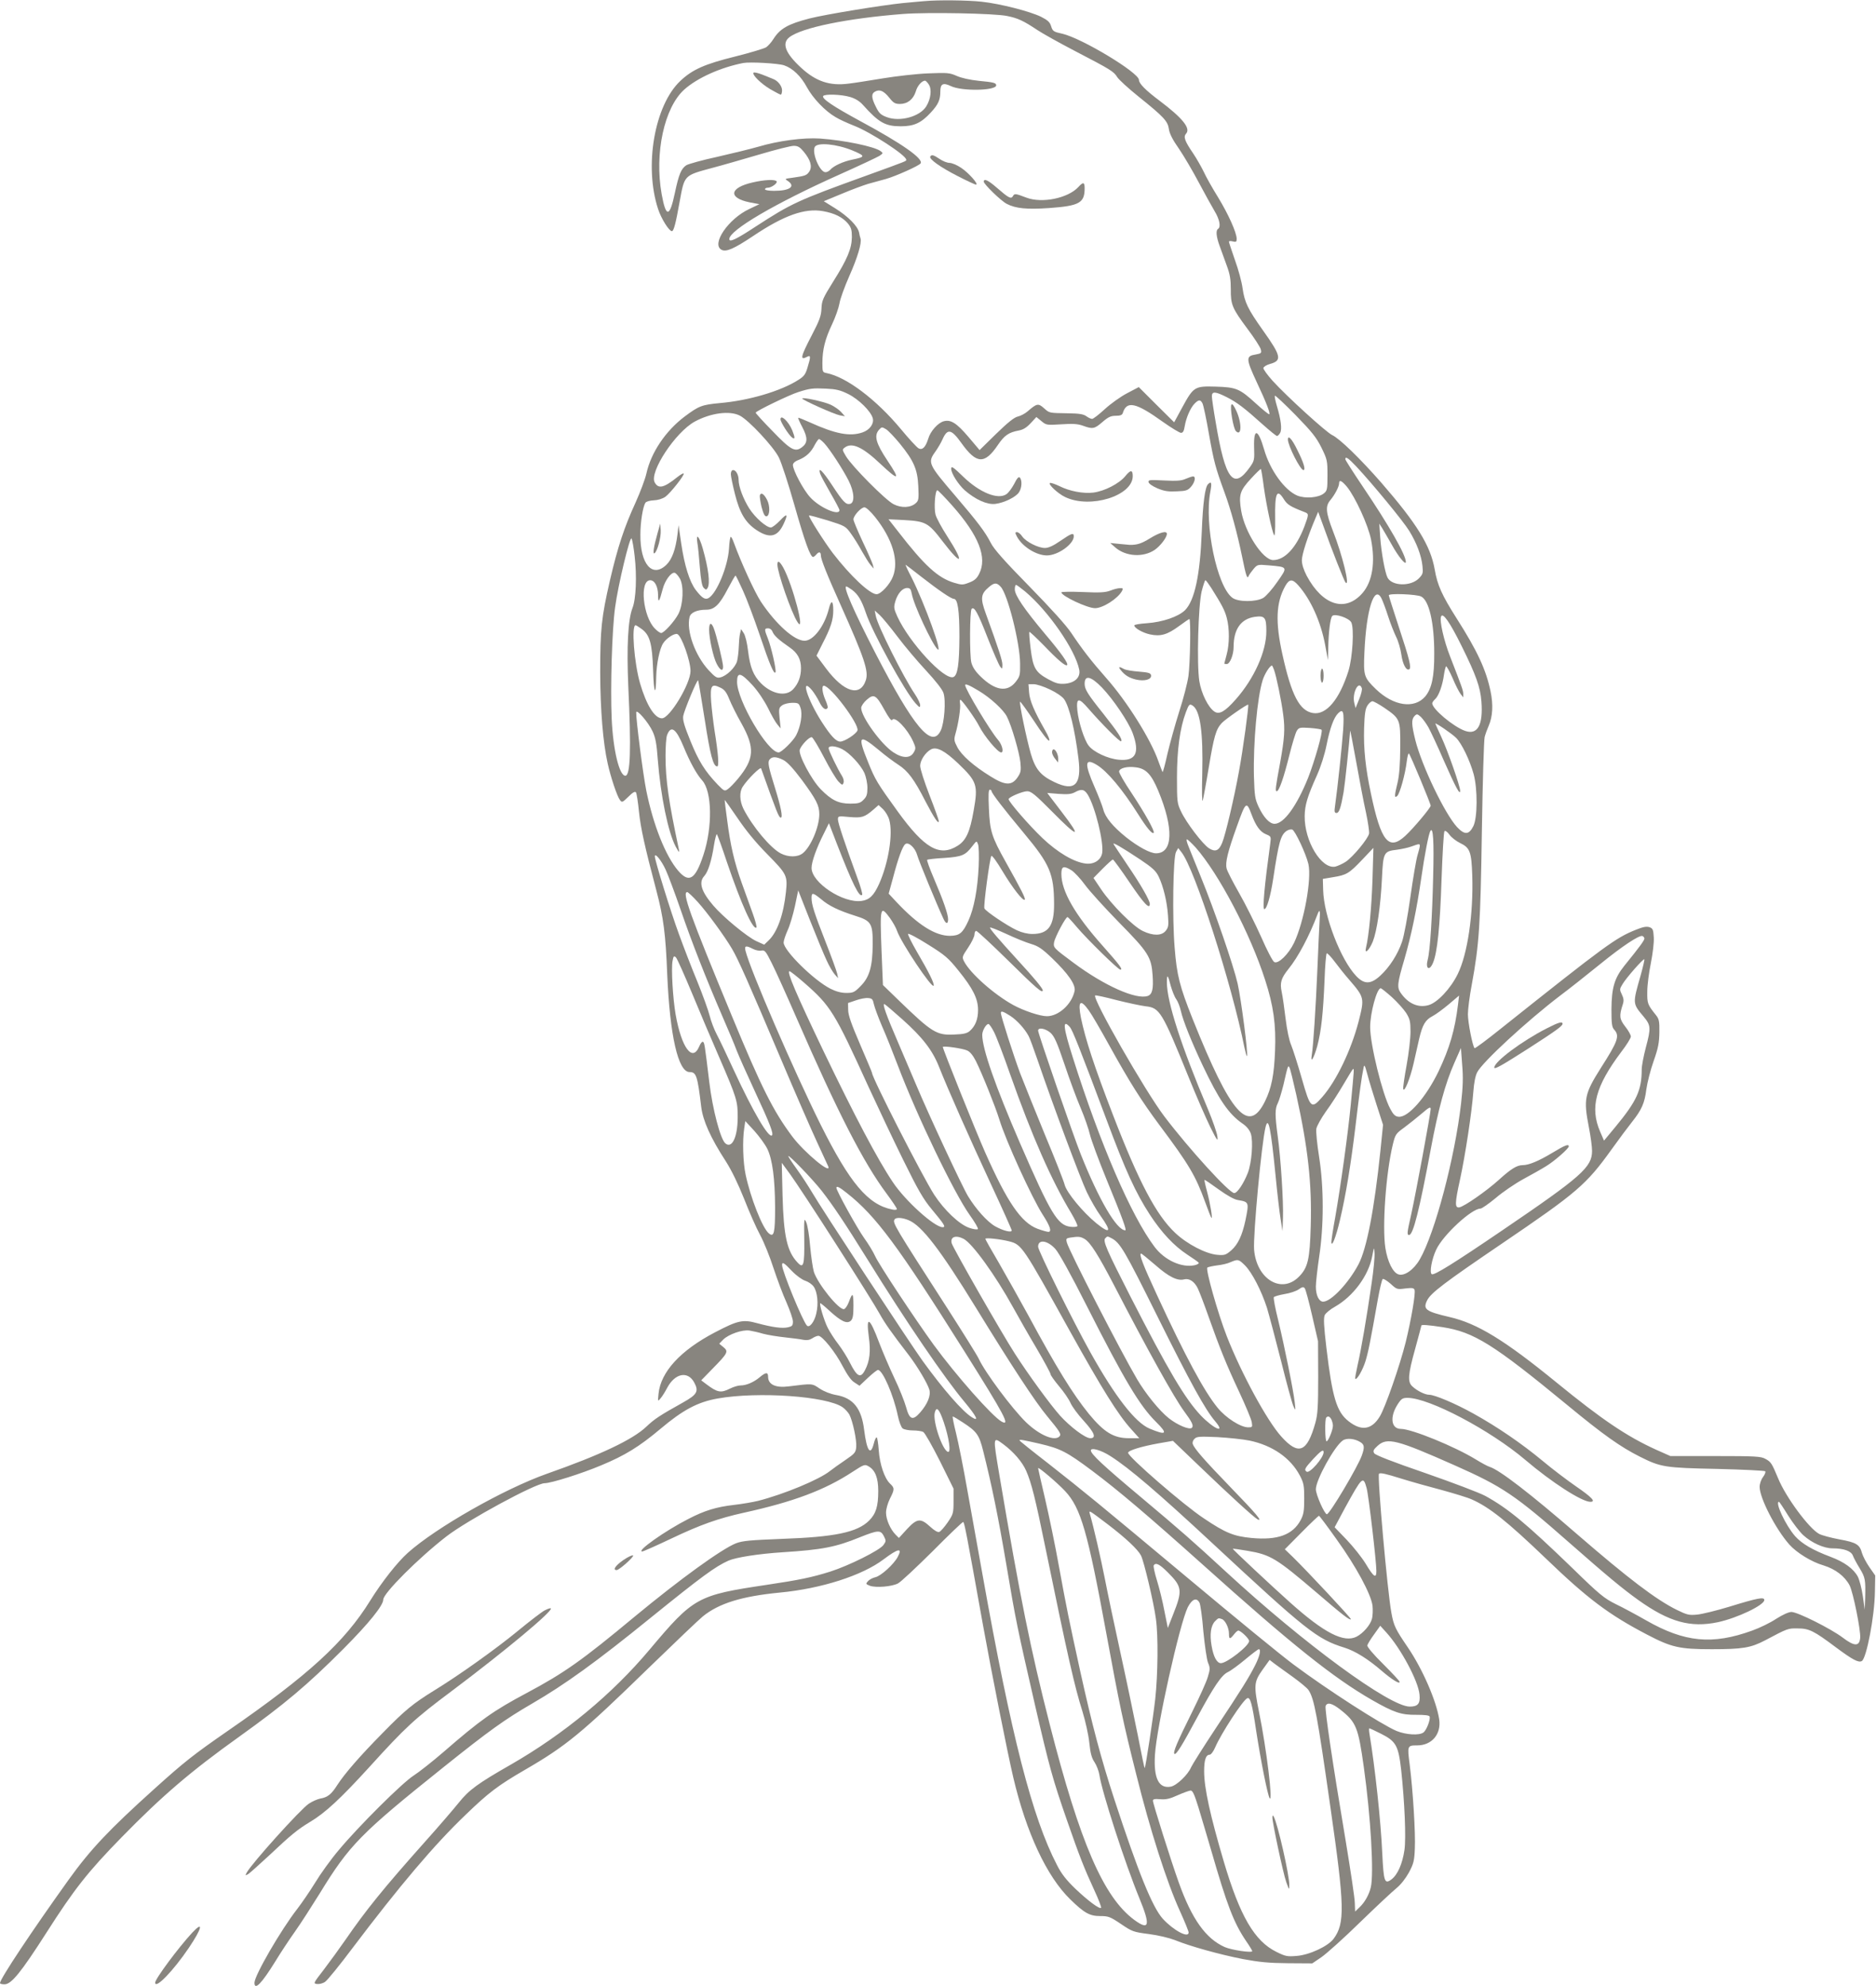 <?xml version="1.0" standalone="no"?><!DOCTYPE svg PUBLIC "-//W3C//DTD SVG 20010904//EN" "http://www.w3.org/TR/2001/REC-SVG-20010904/DTD/svg10.dtd"><svg xmlns="http://www.w3.org/2000/svg" version="1.0" width="1209pt" height="1280pt" viewBox="0 0 1209 1280" preserveAspectRatio="xMidYMid meet">
<g transform="translate(0,1280) scale(0.1,-0.1)" fill="#88857f" stroke="none">
<path d="M5960 12793 c-19 -1 -84 -8 -143 -13 -137 -14 -498 -73 -600 -99 -139 -36 -190 -65 -233 -133 -13 -21 -34 -44 -47 -53 -13 -8 -102 -35 -198 -59 -198 -49 -277 -84 -355 -158 -166 -157 -234 -548 -143 -825 20 -62 71 -143 89 -143 12 0 25 50 50 190 32 174 26 168 215 219 61 16 195 55 298 85 104 31 204 56 222 56 27 0 40 -8 64 -37 45 -54 57 -97 37 -128 -17 -26 -27 -29 -111 -41 -49 -6 -49 -7 -27 -21 51 -35 11 -63 -89 -63 -33 0 -59 4 -59 10 0 6 8 10 18 10 23 0 64 29 57 41 -9 14 -78 11 -155 -7 -149 -34 -159 -99 -20 -128 l64 -12 -65 -31 c-135 -63 -247 -227 -179 -263 30 -16 81 7 204 89 198 133 333 181 450 160 74 -13 126 -39 160 -79 21 -26 26 -41 26 -88 -1 -74 -29 -142 -121 -288 -66 -106 -73 -122 -75 -173 -2 -47 -12 -75 -63 -173 -72 -138 -77 -163 -30 -138 24 13 25 2 3 -69 -13 -44 -22 -57 -61 -81 -112 -71 -317 -132 -504 -148 -116 -11 -135 -18 -227 -87 -122 -92 -216 -231 -246 -366 -8 -37 -40 -121 -70 -188 -73 -159 -115 -286 -165 -501 -55 -239 -63 -317 -63 -595 1 -243 18 -451 48 -585 19 -87 61 -213 79 -236 13 -18 16 -17 55 21 29 29 43 36 49 27 4 -7 13 -63 19 -125 11 -105 37 -224 112 -507 46 -174 60 -282 70 -542 17 -392 70 -628 144 -628 43 0 51 -23 75 -224 11 -89 59 -198 159 -352 37 -58 79 -145 117 -240 32 -82 78 -187 103 -233 25 -46 64 -143 87 -215 24 -72 61 -172 84 -222 22 -51 41 -105 41 -122 0 -26 -5 -31 -31 -37 -38 -9 -101 0 -198 26 -93 26 -125 19 -274 -59 -222 -116 -349 -255 -363 -395 -5 -51 -5 -52 13 -30 10 11 30 43 44 70 50 92 132 108 173 32 31 -57 18 -78 -71 -128 -154 -86 -185 -107 -238 -157 -87 -83 -296 -182 -640 -303 -275 -97 -715 -347 -897 -510 -67 -60 -167 -187 -241 -306 -166 -269 -399 -482 -917 -840 -225 -156 -282 -201 -475 -375 -292 -263 -411 -389 -552 -585 -233 -325 -443 -640 -443 -667 0 -5 13 -8 29 -8 44 0 106 76 271 334 178 279 266 391 485 615 262 268 446 425 755 646 293 210 441 334 675 569 162 163 255 278 255 316 0 40 225 266 407 407 133 103 575 343 633 343 42 0 238 62 364 115 154 64 245 120 382 235 146 123 240 173 369 196 261 46 705 15 806 -57 16 -11 35 -33 43 -47 22 -43 48 -166 44 -208 -3 -36 -9 -43 -69 -84 -37 -25 -82 -57 -101 -72 -69 -55 -295 -149 -463 -192 -33 -8 -103 -20 -155 -26 -113 -13 -189 -36 -293 -90 -148 -75 -339 -210 -298 -210 7 0 92 38 189 84 185 88 300 129 467 166 318 70 521 146 699 263 74 48 79 50 103 36 43 -24 63 -74 63 -159 0 -100 -15 -147 -59 -191 -76 -76 -222 -106 -566 -118 -200 -8 -248 -12 -291 -28 -92 -36 -360 -230 -655 -474 -338 -281 -452 -362 -696 -492 -212 -113 -296 -172 -533 -378 -74 -64 -162 -133 -195 -154 -72 -46 -354 -326 -482 -480 -51 -60 -119 -155 -152 -210 -34 -55 -86 -131 -116 -170 -105 -135 -275 -428 -275 -475 0 -52 46 -5 132 134 34 56 92 144 129 196 37 52 108 163 159 245 192 314 264 387 800 816 291 233 394 307 570 409 210 122 414 269 760 550 335 271 420 333 505 371 48 21 194 44 350 54 252 16 341 33 495 96 120 48 135 48 156 8 15 -30 15 -33 -3 -58 -25 -34 -221 -132 -343 -171 -118 -37 -200 -54 -408 -85 -449 -67 -471 -79 -756 -418 -241 -287 -551 -544 -896 -742 -210 -120 -268 -162 -334 -245 -33 -41 -130 -154 -216 -250 -271 -304 -382 -442 -515 -635 -38 -55 -100 -140 -138 -190 -68 -88 -69 -90 -44 -93 14 -2 38 4 52 14 14 9 94 107 177 218 303 401 528 667 729 859 149 144 209 189 381 289 266 154 366 236 798 657 168 163 325 313 350 333 104 84 250 129 495 153 267 25 532 110 669 214 96 72 124 77 91 15 -26 -48 -109 -123 -144 -130 -17 -4 -38 -15 -47 -25 -16 -18 -15 -19 12 -30 38 -14 141 -6 181 15 18 9 117 102 222 206 104 105 193 190 198 190 8 0 21 -69 128 -665 57 -316 158 -823 195 -981 84 -357 216 -639 367 -786 91 -89 126 -108 193 -108 53 0 64 -4 134 -51 72 -49 80 -52 181 -65 61 -8 131 -25 167 -39 98 -40 289 -93 437 -122 107 -20 169 -26 292 -27 l156 -1 59 40 c32 22 145 123 249 225 105 102 211 201 236 221 27 22 58 62 79 100 30 56 35 76 38 153 5 99 -12 374 -33 541 -16 123 -16 125 48 125 95 0 156 73 142 168 -18 119 -108 326 -203 465 -79 116 -90 138 -105 221 -26 140 -92 885 -80 897 8 8 47 -1 139 -30 71 -22 192 -56 269 -76 76 -21 163 -47 191 -60 113 -50 229 -143 474 -378 272 -262 408 -364 655 -493 157 -82 208 -94 416 -94 200 0 252 9 344 57 147 78 148 78 210 77 74 0 104 -15 248 -123 105 -78 145 -100 166 -87 30 19 82 289 84 446 l2 105 -37 53 c-21 30 -42 71 -48 91 -15 56 -36 69 -146 89 -54 10 -113 26 -130 35 -65 34 -216 238 -265 359 -40 96 -46 106 -82 125 -28 16 -64 18 -322 18 l-290 0 -90 40 c-190 86 -350 194 -645 435 -332 271 -509 380 -688 421 -154 36 -173 50 -145 107 23 48 115 117 483 367 483 328 543 379 707 608 48 67 107 146 131 176 62 78 81 121 92 210 6 43 27 126 47 182 30 85 36 119 37 186 1 70 -2 85 -22 110 -55 69 -57 75 -56 153 0 41 11 123 23 182 12 61 21 132 19 165 -3 51 -6 59 -28 67 -20 6 -41 2 -88 -17 -130 -52 -194 -99 -866 -634 -92 -74 -170 -132 -173 -129 -13 13 -43 166 -43 219 0 32 11 118 25 191 48 260 56 387 65 991 5 314 13 586 18 605 5 19 17 52 26 72 26 60 30 136 12 222 -29 139 -84 259 -219 471 -94 148 -124 214 -141 315 -27 153 -114 294 -345 560 -134 153 -267 283 -316 306 -38 18 -289 246 -383 349 -34 38 -61 75 -60 83 2 9 21 20 42 26 79 22 74 50 -45 217 -98 138 -118 181 -131 270 -5 40 -27 122 -49 182 -21 61 -39 114 -39 119 0 5 11 6 25 2 21 -5 25 -3 25 17 -1 42 -55 161 -121 269 -36 58 -77 131 -91 162 -15 31 -45 84 -67 117 -56 82 -66 109 -47 130 31 34 -24 101 -170 211 -92 69 -134 112 -134 135 0 47 -370 270 -495 298 -55 12 -61 16 -71 48 -8 27 -22 39 -65 61 -72 35 -262 84 -382 97 -89 10 -284 12 -367 4z m530 -96 c70 -14 106 -31 196 -91 33 -22 142 -83 244 -136 229 -119 248 -131 270 -167 10 -16 72 -73 138 -126 162 -130 188 -158 195 -209 4 -29 24 -69 65 -127 32 -47 89 -144 127 -216 38 -71 84 -155 102 -185 33 -54 42 -103 23 -115 -16 -10 -12 -51 11 -113 11 -31 32 -88 46 -127 20 -54 25 -88 25 -149 -1 -100 9 -123 107 -255 44 -58 82 -118 86 -132 6 -25 4 -27 -33 -34 -64 -10 -63 -27 7 -178 61 -129 91 -207 80 -207 -5 0 -43 31 -85 69 -105 96 -126 105 -259 109 -136 4 -143 0 -216 -134 l-52 -96 -114 113 -114 114 -76 -40 c-42 -22 -106 -68 -143 -102 -38 -35 -74 -63 -82 -63 -7 0 -25 8 -38 18 -19 13 -47 17 -115 18 -126 2 -121 1 -157 33 -37 33 -46 31 -105 -20 -17 -15 -46 -30 -64 -34 -23 -5 -65 -39 -140 -112 l-106 -104 -72 85 c-75 88 -113 113 -158 101 -37 -9 -87 -64 -101 -113 -17 -54 -37 -75 -62 -62 -11 6 -62 61 -114 124 -160 192 -350 335 -478 361 -27 5 -28 8 -28 65 0 86 17 154 62 249 22 46 43 107 48 135 4 28 33 108 64 178 53 119 80 212 72 240 -3 7 -7 25 -10 41 -10 41 -69 101 -153 154 l-74 46 116 48 c64 27 140 55 170 64 30 8 81 22 113 31 64 18 216 86 225 101 19 30 -121 128 -390 273 -173 94 -248 144 -238 161 9 14 116 11 173 -6 34 -10 62 -27 84 -52 102 -114 144 -137 243 -137 85 0 131 21 193 88 49 53 62 82 62 137 0 49 18 58 68 34 70 -34 292 -30 292 5 0 16 -17 20 -112 29 -57 6 -112 18 -143 32 -46 20 -59 21 -185 16 -74 -3 -205 -18 -290 -32 -85 -14 -185 -30 -221 -34 -121 -16 -211 14 -307 103 -100 92 -125 156 -76 195 79 63 376 123 734 151 161 12 589 4 670 -13z m-1437 -318 c56 -19 109 -70 147 -141 38 -70 117 -154 185 -193 24 -15 78 -39 118 -55 107 -41 337 -191 337 -219 0 -10 22 -2 -265 -106 -437 -158 -475 -176 -706 -326 -125 -82 -169 -103 -169 -80 0 57 295 230 708 415 128 57 244 112 259 121 25 17 25 18 8 31 -41 30 -235 70 -390 81 -107 7 -268 -14 -399 -53 -49 -14 -167 -43 -264 -65 -97 -21 -186 -46 -199 -54 -33 -22 -48 -58 -73 -175 -34 -163 -58 -166 -86 -11 -47 264 17 558 146 674 84 75 233 142 380 171 44 8 224 -2 263 -15z m933 -124 c20 -31 13 -93 -17 -141 -41 -66 -170 -101 -254 -69 -38 14 -50 25 -70 66 -30 59 -31 85 -5 99 30 16 56 4 92 -41 26 -33 37 -39 68 -39 49 0 86 30 102 81 10 36 39 69 60 69 4 0 15 -11 24 -25z m-492 -425 c85 -36 85 -41 -2 -59 -59 -12 -121 -41 -141 -65 -8 -9 -22 -16 -31 -16 -37 0 -89 124 -69 163 17 31 141 19 243 -23z m-29 -1569 c69 -34 148 -112 160 -158 8 -35 -20 -74 -66 -90 -81 -28 -174 -11 -343 66 -38 17 -70 30 -72 28 -2 -2 10 -29 27 -61 35 -67 35 -101 -3 -129 -44 -33 -72 -18 -190 105 -60 61 -108 114 -108 118 0 10 219 116 275 133 75 24 93 26 179 22 63 -3 90 -9 141 -34z m2441 -21 c65 -33 112 -68 233 -177 45 -40 85 -73 91 -73 5 0 14 9 20 20 13 24 5 86 -21 173 -10 34 -16 63 -13 66 3 4 63 -53 133 -124 106 -109 134 -144 167 -210 37 -76 39 -83 39 -178 0 -91 -2 -100 -23 -117 -34 -28 -118 -35 -170 -15 -83 34 -178 165 -216 300 -38 131 -67 138 -64 16 3 -85 2 -91 -27 -132 -106 -150 -158 -83 -220 287 -14 80 -25 156 -25 170 0 33 23 31 96 -6z m-157 -39 c6 -10 25 -99 42 -198 32 -179 42 -217 99 -373 42 -113 84 -268 115 -419 25 -123 33 -148 42 -123 3 7 17 27 31 44 26 30 26 30 99 24 124 -11 123 -9 55 -106 -32 -47 -73 -93 -91 -104 -47 -27 -162 -27 -199 1 -99 73 -182 473 -142 683 11 58 7 71 -15 49 -19 -19 -33 -122 -40 -304 -11 -283 -46 -445 -108 -508 -43 -42 -145 -77 -246 -84 -45 -3 -81 -9 -81 -14 0 -17 54 -48 101 -58 68 -15 112 -2 188 54 34 25 63 45 66 45 10 0 5 -289 -6 -367 -6 -43 -32 -145 -59 -228 -26 -82 -60 -205 -76 -272 -15 -68 -29 -121 -32 -119 -2 3 -14 34 -27 70 -49 141 -203 386 -336 536 -97 110 -155 185 -225 290 -31 47 -131 158 -271 301 -159 162 -229 241 -248 280 -36 71 -86 136 -225 299 -179 209 -183 218 -132 289 15 21 36 56 46 79 32 72 57 67 122 -24 97 -136 150 -138 235 -12 42 62 70 81 134 93 28 5 50 18 77 47 l37 40 32 -26 c31 -26 34 -27 128 -21 75 5 106 3 140 -9 63 -23 74 -21 126 24 37 32 54 40 86 40 29 0 41 5 45 18 25 81 84 68 258 -57 55 -39 108 -71 117 -71 13 0 19 12 24 43 9 54 37 119 64 146 26 26 37 26 50 2z m-2981 -80 c57 -29 216 -199 251 -269 17 -33 62 -172 101 -309 67 -236 102 -333 120 -333 4 0 13 7 20 15 17 21 30 19 30 -5 0 -25 40 -125 130 -325 150 -335 179 -421 160 -479 -36 -110 -141 -79 -257 76 l-61 82 38 76 c54 104 70 154 70 216 0 66 -14 70 -29 8 -28 -110 -99 -204 -156 -204 -66 0 -184 106 -281 251 -41 63 -128 253 -175 382 -7 20 -16 37 -20 37 -3 0 -9 -35 -11 -77 -8 -116 -78 -284 -130 -317 -23 -14 -43 -2 -84 51 -40 53 -73 157 -94 301 l-17 117 -7 -60 c-12 -96 -35 -160 -71 -195 -91 -88 -170 3 -168 195 0 80 16 178 32 204 5 8 28 15 53 16 28 1 57 10 76 23 33 24 126 142 118 150 -3 3 -22 -8 -42 -24 -86 -69 -121 -77 -145 -33 -35 67 134 324 259 392 102 55 224 72 290 38z m1030 -179 c92 -113 115 -168 120 -276 4 -82 2 -93 -16 -109 -33 -30 -92 -33 -143 -7 -52 26 -268 244 -307 309 -25 42 -25 44 -7 57 46 34 115 2 228 -105 120 -113 132 -108 47 19 -75 112 -89 162 -55 200 17 19 19 19 46 3 15 -10 54 -51 87 -91z m-486 1 c37 -40 120 -168 157 -241 37 -73 41 -144 8 -150 -26 -5 -43 12 -114 120 -62 94 -92 123 -78 76 4 -13 34 -68 66 -124 32 -55 59 -106 59 -112 0 -40 -128 16 -188 82 -44 47 -112 175 -112 209 0 11 13 24 38 33 48 20 79 49 103 97 11 20 23 37 27 37 5 0 20 -12 34 -27z m3429 -150 c104 -111 304 -354 341 -415 48 -78 78 -159 85 -225 5 -48 3 -54 -24 -82 -53 -52 -172 -49 -201 6 -16 30 -40 161 -47 258 l-6 90 19 -30 c10 -16 38 -65 62 -107 42 -76 90 -134 90 -110 0 46 -109 236 -277 485 -62 92 -113 172 -113 177 0 21 19 8 71 -47z m-596 -134 c17 -120 52 -284 66 -309 5 -9 8 35 7 105 -3 169 11 199 56 127 22 -35 41 -47 134 -83 28 -11 27 -14 -2 -93 -52 -136 -126 -216 -201 -216 -67 0 -183 180 -206 317 -17 103 -9 130 62 207 34 37 63 65 65 63 2 -2 11 -55 19 -118z m535 4 c54 -66 138 -249 156 -342 28 -144 9 -268 -54 -342 -110 -128 -258 -83 -361 110 -20 39 -31 73 -31 100 0 37 37 152 88 272 l17 40 34 -93 c53 -150 133 -352 142 -362 32 -35 -20 178 -81 332 -46 120 -50 159 -16 199 29 35 56 87 56 108 0 25 17 17 50 -22z m-2543 -122 c171 -193 227 -335 173 -440 -15 -30 -30 -43 -64 -56 -41 -16 -48 -16 -98 -1 -103 31 -190 110 -360 330 l-62 79 100 -5 c141 -8 157 -17 250 -139 125 -163 142 -142 28 35 -35 54 -69 117 -75 139 -11 43 -3 157 12 157 4 0 48 -45 96 -99z m-498 -73 c112 -140 155 -282 116 -383 -19 -51 -78 -115 -106 -115 -43 0 -168 117 -282 265 -54 71 -159 236 -153 242 2 3 56 -12 119 -31 112 -35 117 -38 150 -84 19 -26 51 -77 71 -114 21 -37 46 -78 57 -90 l20 -23 -6 25 c-4 14 -33 81 -66 150 -32 69 -59 133 -59 142 0 24 49 78 71 78 11 0 39 -26 68 -62z m-1549 -253 c15 -128 9 -276 -14 -334 -29 -75 -38 -251 -27 -505 19 -405 14 -576 -19 -576 -39 0 -79 166 -88 368 -9 200 2 574 22 717 19 144 96 463 106 444 5 -8 14 -59 20 -114z m1844 -130 c114 -89 196 -145 213 -145 25 0 36 -74 36 -244 -1 -176 -11 -249 -39 -260 -58 -22 -284 222 -361 390 -23 51 -24 60 -13 98 15 51 46 86 76 86 19 0 24 -7 30 -37 11 -69 131 -325 166 -358 36 -34 -81 290 -167 462 -24 45 -41 83 -39 83 1 0 46 -34 98 -75z m-1552 -15 c26 -48 21 -166 -10 -227 -25 -48 -93 -123 -111 -123 -7 0 -25 12 -40 28 -78 77 -101 312 -31 312 29 0 50 -39 51 -95 0 -56 8 -46 30 39 14 54 54 109 77 104 8 -2 23 -19 34 -38z m406 -77 c24 -52 72 -180 107 -283 65 -194 95 -264 103 -242 5 17 -26 156 -49 215 -24 60 -24 67 1 67 12 0 24 -9 29 -23 10 -24 39 -51 110 -100 51 -35 73 -76 73 -134 0 -54 -17 -99 -50 -135 -46 -50 -136 -33 -207 37 -50 51 -71 103 -84 209 -6 52 -18 100 -28 115 l-17 26 -7 -30 c-4 -16 -7 -55 -8 -85 -1 -30 -6 -72 -11 -92 -12 -41 -66 -94 -107 -104 -23 -6 -33 0 -77 47 -87 95 -144 254 -122 342 7 29 49 47 107 47 53 0 86 32 139 134 25 47 47 86 50 86 3 0 24 -44 48 -97z m3017 19 c69 -110 88 -145 101 -195 18 -68 18 -168 -1 -237 -8 -30 -15 -56 -15 -57 0 -2 7 -3 16 -3 20 0 44 59 44 110 0 114 47 181 136 194 65 9 75 -3 75 -91 1 -131 -79 -308 -198 -442 -69 -78 -105 -98 -136 -78 -41 27 -85 117 -98 197 -17 110 -7 484 15 578 10 39 21 72 24 72 4 0 20 -22 37 -48z m562 15 c81 -92 145 -235 173 -384 l18 -98 2 80 c2 103 13 192 26 205 17 17 107 -13 122 -41 20 -37 9 -227 -18 -314 -58 -184 -143 -285 -228 -271 -87 14 -139 114 -197 376 -47 210 -42 336 18 443 26 46 46 47 84 4z m-1918 -9 c45 -48 124 -361 125 -495 1 -76 -1 -83 -30 -120 -54 -67 -132 -54 -225 37 -32 31 -51 59 -59 89 -12 46 -11 334 2 347 17 16 40 -26 102 -185 36 -92 73 -176 81 -187 14 -18 14 -18 15 11 0 27 -22 96 -108 333 -35 96 -31 124 20 167 36 31 51 31 77 3z m157 -30 c149 -125 323 -375 349 -504 10 -49 -27 -85 -91 -91 -41 -3 -59 2 -109 29 -82 45 -98 73 -113 197 -7 57 -11 105 -8 108 2 2 44 -37 93 -87 91 -95 140 -136 150 -127 10 10 -39 79 -144 203 -133 159 -193 247 -193 285 0 16 3 29 8 29 4 0 30 -19 58 -42z m-1115 10 c39 -29 62 -68 89 -148 42 -126 252 -508 321 -584 25 -27 28 -29 29 -11 0 11 -15 43 -34 71 -75 111 -241 443 -252 504 l-7 35 33 -30 c17 -16 69 -79 115 -140 45 -60 128 -158 183 -217 62 -67 105 -122 112 -144 17 -49 6 -196 -18 -244 -57 -117 -173 21 -423 505 -141 274 -206 425 -185 425 4 0 20 -10 37 -22z m3412 -55 c8 -16 27 -66 42 -113 15 -47 39 -107 52 -134 14 -27 29 -79 34 -115 9 -64 32 -106 51 -95 15 10 2 63 -68 275 -35 107 -64 198 -64 202 0 14 180 7 209 -8 51 -26 84 -170 84 -365 1 -151 -16 -228 -58 -279 -70 -82 -205 -62 -318 47 -77 75 -81 86 -74 237 12 276 64 439 110 348z m517 -308 c92 -186 120 -264 127 -356 12 -153 -25 -218 -105 -190 -76 27 -212 141 -212 178 0 5 9 18 20 28 22 20 47 89 56 158 4 26 10 49 13 52 4 2 23 -32 42 -75 18 -44 42 -90 51 -102 l18 -23 0 22 c0 22 -9 46 -85 242 -40 102 -69 230 -58 257 11 29 57 -37 133 -191z m-5288 113 c56 -39 71 -94 77 -268 4 -150 18 -177 20 -40 2 82 22 180 45 214 20 32 73 66 91 59 27 -10 85 -173 85 -238 0 -82 -134 -305 -184 -305 -47 0 -100 85 -141 225 -38 131 -57 375 -29 375 3 0 20 -10 36 -22z m4078 -264 c15 -40 48 -198 60 -293 12 -92 8 -150 -20 -306 -30 -162 -33 -185 -22 -185 15 0 45 86 82 235 18 72 39 141 47 154 14 22 20 23 84 19 39 -3 73 -8 76 -12 10 -10 -44 -200 -87 -310 -73 -181 -156 -296 -216 -296 -32 0 -70 40 -103 110 -23 50 -26 69 -30 195 -5 217 21 507 56 620 13 42 47 95 60 95 2 0 8 -12 13 -26z m-3360 -101 c37 -41 76 -100 100 -148 21 -44 48 -91 60 -105 l21 -25 -7 66 c-6 62 -4 68 17 83 13 9 42 16 65 16 39 0 43 -3 53 -33 14 -40 1 -119 -28 -176 -19 -37 -95 -111 -113 -111 -71 0 -268 336 -268 455 0 66 24 61 100 -22z m2252 -15 c75 -79 169 -219 197 -292 48 -129 21 -183 -88 -173 -71 6 -165 50 -196 92 -28 37 -64 150 -72 226 -8 82 8 85 70 13 86 -99 205 -219 212 -212 11 11 -20 58 -115 178 -101 126 -120 157 -120 193 0 58 40 49 112 -25z m-2561 -202 c36 -233 55 -306 81 -306 13 0 7 81 -17 230 -8 52 -18 137 -22 187 -7 106 2 119 61 90 25 -12 38 -29 56 -74 13 -32 48 -103 79 -157 87 -157 82 -227 -22 -354 -24 -29 -54 -60 -66 -68 -21 -15 -24 -14 -66 29 -83 87 -123 152 -175 280 -40 98 -51 136 -47 162 6 35 89 236 96 230 2 -3 21 -115 42 -249z m1767 181 c74 -44 159 -122 181 -166 30 -58 80 -230 87 -295 5 -53 3 -65 -18 -96 -37 -55 -80 -54 -175 6 -110 68 -185 135 -213 187 -22 42 -23 50 -12 89 19 66 34 168 29 194 -2 13 -1 24 2 24 10 -1 97 -122 121 -170 33 -65 120 -170 142 -170 19 0 6 52 -21 82 -50 58 -211 326 -211 352 0 11 27 0 88 -37z m458 9 c41 -19 80 -46 92 -63 33 -47 69 -195 92 -381 22 -171 -24 -216 -155 -153 -89 42 -123 84 -152 183 -28 98 -76 328 -69 335 2 3 43 -54 91 -126 47 -73 90 -129 96 -125 6 3 -5 31 -26 67 -69 121 -99 190 -103 244 l-4 53 34 0 c18 0 65 -15 104 -34z m-1533 -5 c13 -16 35 -50 47 -75 20 -42 42 -58 54 -38 2 4 -4 27 -15 51 -20 46 -25 91 -10 91 43 0 229 -248 217 -288 -7 -22 -83 -72 -111 -72 -27 0 -61 36 -120 128 -93 146 -139 294 -62 203z m3543 14 c4 -8 -4 -41 -17 -72 l-23 -57 -8 32 c-16 63 28 151 48 97z m-3076 -141 c28 -51 45 -73 50 -64 16 27 98 -58 135 -140 17 -38 18 -45 4 -69 -22 -40 -72 -40 -132 0 -79 52 -207 229 -207 286 0 12 16 35 35 52 47 41 61 33 115 -65z m3221 14 c103 -71 104 -74 103 -256 -1 -109 -6 -178 -17 -225 -21 -86 -22 -104 -3 -88 17 14 53 144 62 224 4 32 10 54 14 50 10 -10 140 -323 140 -336 0 -14 -112 -147 -163 -194 -107 -99 -157 -38 -222 272 -35 164 -48 289 -44 422 3 93 8 125 22 146 9 15 24 27 32 27 7 0 42 -19 76 -42z m-1235 14 c49 -32 68 -172 62 -437 -3 -113 -2 -189 3 -175 4 14 22 110 39 214 33 198 46 245 83 285 23 25 167 125 171 119 5 -6 -34 -295 -60 -433 -30 -166 -87 -409 -108 -458 -21 -51 -44 -60 -84 -35 -40 25 -147 165 -181 238 -25 52 -26 63 -26 220 0 176 19 316 57 418 20 53 24 57 44 44z m-3480 -167 c18 -39 26 -80 33 -180 18 -234 67 -470 115 -561 21 -39 26 -43 21 -19 -66 310 -86 448 -86 603 0 59 4 119 10 134 25 66 58 42 106 -74 41 -100 84 -178 120 -218 64 -70 68 -301 8 -481 -52 -158 -92 -183 -162 -102 -82 96 -161 295 -206 517 -21 105 -66 455 -65 504 1 26 79 -64 106 -123z m4450 11 c-7 -100 -35 -367 -52 -488 -6 -40 -4 -48 9 -48 17 0 28 32 46 135 8 47 37 318 42 395 0 8 18 -82 39 -200 21 -118 49 -265 63 -327 13 -61 22 -123 20 -136 -7 -34 -104 -151 -151 -182 -20 -13 -51 -27 -67 -31 -89 -17 -199 164 -197 326 1 71 17 125 80 265 24 54 49 132 61 193 22 109 46 176 75 205 33 32 39 10 32 -107z m550 15 c14 -26 59 -121 99 -214 77 -174 105 -226 105 -194 0 30 -80 258 -121 346 -21 46 -39 85 -39 87 0 8 107 -65 133 -91 37 -36 90 -147 114 -235 26 -96 25 -281 -2 -335 -28 -56 -56 -58 -105 -6 -79 86 -227 394 -269 561 -25 101 -26 133 -5 155 15 15 18 14 41 -6 13 -13 35 -43 49 -68z m-3894 -196 c36 -70 78 -139 92 -153 23 -24 26 -24 32 -8 4 11 0 29 -10 45 -26 40 -86 164 -86 178 0 19 45 16 88 -6 48 -25 118 -100 143 -154 10 -24 19 -65 19 -95 0 -43 -5 -57 -25 -77 -20 -21 -34 -25 -85 -25 -76 0 -121 22 -190 92 -61 62 -146 223 -136 256 10 30 63 85 78 80 7 -2 43 -62 80 -133z m351 51 c41 -35 98 -77 126 -95 62 -40 102 -93 175 -236 57 -109 86 -152 86 -127 0 7 -27 82 -60 167 -33 85 -60 169 -60 189 0 35 34 87 70 106 36 19 89 -9 175 -91 121 -116 129 -139 100 -302 -24 -139 -49 -194 -103 -228 -117 -74 -214 -18 -387 221 -131 181 -145 204 -190 316 -71 174 -60 186 68 80z m-614 -65 c26 -14 63 -54 120 -130 91 -124 111 -162 111 -219 0 -82 -55 -211 -107 -252 -33 -26 -92 -26 -141 -1 -66 34 -182 172 -241 288 -25 51 -27 109 -4 143 33 50 114 130 118 117 101 -283 114 -317 127 -317 14 0 1 67 -37 190 -44 141 -49 168 -35 185 17 20 43 19 89 -4z m2019 -31 c68 -41 167 -160 266 -317 57 -90 91 -131 101 -121 9 9 -57 127 -143 257 -46 68 -82 131 -80 139 4 22 54 34 109 26 64 -8 99 -45 143 -150 101 -242 96 -404 -14 -404 -38 0 -115 42 -191 102 -86 69 -136 129 -149 181 -6 23 -31 87 -55 142 -68 155 -65 192 13 145z m-678 -169 c0 -13 77 -113 211 -274 165 -198 191 -259 192 -452 1 -143 -36 -195 -140 -195 -30 0 -68 9 -100 24 -64 30 -202 123 -209 141 -7 17 35 328 45 338 5 5 37 -40 72 -99 65 -108 132 -194 143 -183 7 7 -24 67 -123 244 -90 161 -102 199 -108 343 -4 88 -3 122 6 122 6 0 11 -4 11 -9z m620 -23 c48 -79 104 -306 93 -376 -8 -46 -53 -75 -107 -68 -75 9 -180 71 -278 164 -84 80 -218 234 -218 251 0 13 90 51 120 51 25 0 51 -21 159 -130 172 -175 196 -176 62 -2 -31 41 -64 84 -74 97 l-18 24 74 -6 c56 -4 80 -2 103 10 43 24 62 20 84 -15z m-2065 -384 c126 -128 131 -138 120 -243 -15 -145 -56 -260 -112 -313 l-28 -27 -51 23 c-60 28 -216 157 -277 229 -78 91 -96 150 -58 191 25 28 47 100 62 197 7 44 16 76 19 72 4 -5 33 -84 64 -178 93 -273 170 -444 191 -423 3 3 -7 44 -24 90 -16 45 -48 134 -71 197 -48 134 -73 242 -94 406 -9 65 -16 123 -16 128 0 4 36 -47 81 -113 56 -83 117 -158 194 -236z m3120 258 c28 -75 55 -113 93 -129 34 -14 34 -15 28 -61 -37 -269 -51 -422 -38 -422 16 0 40 83 57 195 36 238 48 282 86 309 12 8 28 12 37 9 19 -8 88 -155 104 -222 22 -97 -28 -372 -92 -507 -36 -75 -102 -139 -128 -125 -10 5 -48 78 -84 161 -37 82 -100 210 -142 283 -41 72 -78 144 -81 159 -10 38 7 108 67 274 56 157 61 162 93 76z m-2334 -37 c25 -90 -5 -277 -66 -413 -34 -75 -62 -102 -113 -109 -119 -16 -322 118 -322 213 0 39 33 131 80 223 l32 65 52 -135 c101 -259 144 -345 162 -327 4 4 -10 54 -31 110 -81 223 -125 354 -125 376 0 22 2 23 73 16 81 -7 98 -2 156 48 l33 29 29 -27 c16 -16 34 -46 40 -69z m3505 -365 c-6 -261 -20 -481 -35 -535 -16 -60 11 -76 34 -21 28 67 45 233 55 536 6 167 14 308 19 313 5 5 19 -5 32 -23 13 -18 44 -42 69 -54 63 -30 73 -56 78 -209 8 -246 -30 -507 -94 -636 -46 -94 -132 -185 -189 -200 -66 -18 -130 10 -178 79 -25 35 -22 63 23 215 46 159 80 323 110 530 21 146 47 281 58 299 18 30 24 -64 18 -294z m-1531 188 c151 -172 352 -555 448 -854 54 -166 71 -289 64 -458 -6 -155 -23 -239 -64 -323 -106 -217 -220 -88 -467 529 -84 211 -102 282 -116 460 -16 190 -10 584 9 617 l14 25 21 -27 c85 -106 324 -849 406 -1260 7 -32 14 -57 16 -54 9 9 -37 364 -60 467 -27 118 -148 470 -238 690 -32 80 -68 166 -78 193 -11 26 -16 47 -11 47 5 0 30 -24 56 -52z m-1398 -123 c-7 -148 -30 -270 -66 -349 -37 -81 -57 -97 -119 -98 -94 0 -204 69 -341 214 l-54 58 28 102 c33 126 61 203 79 217 20 17 64 -23 77 -71 9 -34 127 -320 169 -410 16 -35 30 -36 30 -3 0 32 -31 122 -92 264 -27 63 -46 116 -43 119 3 3 52 9 110 12 115 8 136 17 181 76 28 36 28 36 37 12 5 -12 7 -77 4 -143z m1041 45 c79 -53 101 -73 119 -110 30 -63 54 -161 60 -250 5 -65 3 -78 -15 -100 -26 -32 -80 -33 -147 -1 -63 30 -202 170 -269 269 l-49 73 59 60 c32 32 62 59 66 59 4 0 53 -67 109 -150 92 -136 129 -175 129 -136 0 22 -58 124 -144 250 -44 66 -85 127 -89 134 -12 18 49 -17 171 -98z m1802 88 c0 -7 -7 -35 -15 -61 -8 -26 -29 -148 -46 -270 -17 -122 -41 -252 -54 -288 -27 -80 -80 -163 -140 -218 -61 -56 -103 -57 -155 -2 -100 105 -209 388 -213 555 l-2 71 65 11 c88 14 104 24 188 112 l73 77 -6 -205 c-6 -179 -23 -362 -42 -439 -11 -46 21 -16 44 40 27 69 50 225 59 408 8 168 12 174 96 184 30 4 72 13 94 21 50 18 54 19 54 4z m-4861 -152 c16 -34 59 -149 96 -256 72 -211 164 -444 270 -690 37 -85 79 -184 92 -220 14 -36 67 -155 118 -265 98 -210 121 -272 110 -283 -21 -21 -123 154 -245 418 -44 96 -94 201 -111 233 -17 32 -37 85 -45 118 -8 33 -44 133 -80 222 -37 89 -90 227 -119 307 -53 144 -155 475 -155 500 0 26 41 -24 69 -84z m2617 -6 c18 -12 57 -53 86 -93 29 -40 128 -149 220 -243 189 -192 208 -223 216 -341 6 -87 -2 -121 -30 -132 -74 -27 -281 65 -482 215 -128 95 -128 96 -123 131 6 33 75 164 87 162 3 0 30 -29 60 -65 68 -80 266 -274 280 -274 19 0 -5 31 -115 155 -178 200 -265 351 -265 462 0 50 14 55 66 23z m-1579 -580 c16 -36 40 -76 52 -90 l22 -25 -6 30 c-4 17 -37 109 -75 205 -74 189 -90 240 -90 283 0 36 9 34 62 -9 50 -43 113 -73 217 -106 106 -33 116 -49 115 -186 -1 -142 -21 -212 -79 -269 -38 -39 -47 -43 -91 -43 -33 0 -66 9 -102 27 -107 54 -302 246 -302 298 0 12 12 48 26 79 14 30 35 101 47 156 l21 101 76 -193 c42 -106 90 -222 107 -258z m-832 378 c62 -68 175 -223 222 -303 40 -67 109 -224 313 -705 94 -223 201 -468 237 -545 35 -77 67 -146 70 -152 25 -60 -154 89 -230 190 -124 165 -201 320 -390 777 -274 662 -323 800 -288 800 5 0 35 -28 66 -62z m1240 -105 c19 -27 40 -64 46 -83 26 -76 228 -378 236 -353 5 14 -30 85 -109 220 -33 57 -58 108 -56 113 2 6 59 -24 127 -67 111 -69 133 -88 197 -168 94 -116 127 -182 127 -255 0 -59 -17 -103 -53 -135 -17 -15 -39 -21 -99 -23 -115 -6 -144 12 -359 220 l-102 99 -9 221 c-11 285 -8 295 54 211z m2769 -20 c-2 -38 -9 -176 -14 -308 -11 -259 -27 -500 -36 -553 -10 -62 13 -24 35 55 26 98 38 212 47 426 3 92 10 169 14 172 4 3 27 -21 51 -53 23 -31 65 -84 94 -117 99 -115 99 -118 60 -271 -48 -184 -143 -381 -233 -484 -71 -81 -77 -76 -133 120 -26 91 -57 187 -68 214 -13 29 -27 97 -36 170 -8 67 -19 144 -25 172 -13 60 -4 89 44 149 61 75 133 210 186 350 15 40 19 29 14 -42z m-1860 -147 c47 -14 71 -30 136 -92 105 -101 154 -172 145 -212 -18 -85 -103 -162 -178 -162 -45 0 -149 35 -217 72 -125 69 -276 203 -317 281 -14 28 -13 31 26 89 23 34 41 72 41 85 0 12 5 23 11 23 7 0 101 -88 210 -195 176 -174 219 -211 219 -188 0 12 -55 79 -160 193 -125 137 -180 201 -180 211 0 5 47 -14 104 -40 57 -27 129 -56 160 -65z m3953 37 c4 -10 -27 -52 -129 -178 -64 -80 -82 -142 -83 -281 0 -93 3 -115 18 -131 36 -40 24 -74 -86 -246 -106 -168 -113 -201 -77 -385 11 -56 20 -124 20 -150 0 -105 -66 -164 -578 -512 -313 -213 -440 -292 -455 -283 -16 10 0 98 29 159 44 94 228 264 285 264 9 0 53 31 98 68 44 38 125 93 178 122 54 29 121 67 148 84 54 33 145 113 145 127 0 17 -24 8 -105 -41 -88 -53 -152 -80 -192 -80 -37 0 -76 -24 -155 -96 -80 -72 -221 -170 -253 -176 -30 -5 -30 25 4 179 34 156 76 433 86 567 4 55 13 103 25 125 33 65 321 331 535 494 55 41 170 132 255 201 145 118 253 189 274 183 6 -2 11 -8 13 -14z m-5745 -69 c17 -9 41 -14 55 -11 22 4 28 -4 67 -82 24 -47 96 -207 160 -354 265 -608 430 -930 580 -1131 36 -49 66 -93 66 -99 0 -5 -13 -7 -30 -3 -156 31 -273 170 -461 546 -174 350 -455 1000 -485 1123 -7 32 3 34 48 11z m-391 -289 c50 -121 128 -305 174 -410 113 -261 120 -283 119 -390 -1 -126 -37 -200 -79 -165 -32 26 -83 220 -104 395 -30 247 -31 254 -41 260 -5 3 -16 -10 -24 -30 -44 -104 -114 -8 -152 206 -18 105 -29 294 -20 344 6 33 9 36 22 24 8 -8 55 -114 105 -234z m6111 114 c-51 -178 -51 -177 19 -260 48 -58 50 -72 15 -203 -14 -54 -26 -116 -26 -139 0 -134 -32 -204 -170 -371 l-73 -88 -25 58 c-67 155 -30 293 137 515 34 44 61 88 61 98 0 10 -16 39 -36 64 -38 49 -40 69 -16 143 8 24 6 39 -6 64 -15 31 -15 35 4 66 23 40 135 167 141 161 2 -3 -9 -51 -25 -108z m-5391 -42 c173 -151 197 -191 416 -672 58 -126 158 -338 223 -470 97 -197 130 -254 185 -320 81 -97 92 -115 70 -115 -53 0 -241 170 -321 290 -100 149 -247 429 -447 845 -176 368 -239 515 -219 515 5 0 47 -33 93 -73z m2364 -22 c9 -31 24 -70 35 -85 11 -15 24 -49 30 -76 14 -63 68 -197 140 -350 105 -222 168 -314 256 -375 28 -19 46 -41 55 -66 16 -50 6 -185 -19 -252 -27 -69 -68 -131 -88 -131 -32 0 -291 284 -451 495 -123 162 -468 765 -445 779 4 2 66 -11 137 -30 72 -18 156 -36 188 -40 91 -10 105 -33 276 -454 50 -124 114 -270 141 -325 45 -90 50 -96 45 -58 -3 23 -30 101 -61 175 -171 403 -264 691 -264 815 0 58 6 52 25 -22z m1425 -72 c35 -32 76 -78 92 -102 24 -39 28 -55 28 -121 0 -42 -11 -139 -25 -215 -14 -76 -24 -145 -22 -154 7 -26 45 68 67 165 11 49 27 121 36 159 21 90 40 122 87 146 21 11 67 45 104 76 l66 56 -7 -59 c-20 -164 -54 -279 -125 -429 -81 -168 -197 -300 -258 -293 -22 2 -34 14 -54 52 -50 93 -129 413 -129 526 0 90 43 250 68 250 5 0 37 -26 72 -57z m-3338 -47 c5 -21 28 -84 52 -140 25 -56 70 -169 101 -251 124 -327 363 -824 464 -966 33 -46 57 -87 53 -91 -5 -5 -30 -1 -56 8 -64 22 -161 114 -226 214 -79 124 -400 753 -400 784 0 4 -35 86 -77 184 -56 130 -77 189 -77 222 l-1 45 50 17 c28 10 63 17 80 15 25 -2 30 -7 37 -41z m1385 -39 c17 -23 76 -124 131 -224 134 -242 207 -357 325 -516 190 -254 232 -325 294 -496 19 -53 37 -98 40 -101 9 -9 -7 91 -28 169 -11 40 -18 75 -17 76 2 2 43 -26 91 -61 54 -39 102 -66 125 -69 72 -12 72 -14 48 -132 -21 -97 -48 -154 -91 -192 -35 -30 -43 -33 -90 -29 -73 6 -195 69 -271 141 -122 114 -235 328 -402 762 -121 314 -177 486 -206 625 -21 108 -4 124 51 47z m-1202 -57 c129 -115 194 -199 236 -305 59 -149 196 -458 333 -753 75 -161 136 -297 136 -303 0 -16 -58 -1 -107 27 -51 29 -124 111 -174 193 -38 62 -256 531 -332 712 -24 57 -78 183 -119 279 -77 178 -104 254 -88 248 5 -2 57 -46 115 -98z m696 22 c43 -28 93 -83 118 -130 7 -12 32 -80 56 -150 102 -299 279 -772 319 -856 24 -50 64 -120 90 -155 72 -101 61 -118 -28 -46 -89 73 -192 198 -205 249 -6 24 -63 169 -127 322 -63 154 -135 332 -160 397 -42 113 -124 368 -124 388 0 15 14 11 61 -19z m-105 -104 c15 -29 62 -152 104 -273 141 -399 266 -683 394 -895 24 -41 42 -78 39 -83 -3 -5 -24 -7 -46 -4 -82 11 -126 84 -325 542 -157 363 -242 605 -242 695 0 27 25 70 40 70 5 0 22 -24 36 -52z m488 33 c18 -20 66 -142 238 -601 121 -325 186 -467 278 -609 76 -116 155 -201 242 -258 37 -24 70 -47 73 -52 3 -5 -9 -12 -26 -16 -83 -18 -194 32 -259 119 -150 199 -350 662 -526 1219 -63 198 -68 251 -20 198z m-124 -38 c25 -23 42 -61 90 -203 32 -96 79 -223 104 -281 25 -59 52 -136 60 -172 9 -37 57 -167 107 -289 103 -250 131 -328 121 -328 -55 0 -169 194 -287 490 -47 117 -275 779 -275 797 0 23 48 14 80 -14z m-537 -114 c19 -8 38 -33 56 -68 41 -82 126 -295 151 -376 42 -138 210 -505 279 -613 48 -74 61 -112 37 -112 -8 0 -40 9 -70 20 -105 40 -195 171 -338 494 -61 138 -276 674 -272 678 7 8 130 -10 157 -23z m3183 -340 c-40 -351 -169 -838 -266 -1006 -39 -68 -100 -110 -138 -97 -36 12 -70 82 -84 170 -21 137 3 481 48 667 16 65 19 70 73 109 31 23 82 64 114 91 46 40 57 45 57 29 0 -28 -96 -546 -125 -677 -28 -124 -29 -135 -14 -135 26 0 66 159 139 550 49 262 94 427 153 560 l42 95 8 -108 c7 -81 5 -143 -7 -248z m-544 -12 l41 -127 -17 -168 c-39 -376 -88 -630 -141 -731 -64 -121 -177 -241 -228 -241 -27 0 -47 41 -47 97 0 28 10 114 21 190 31 202 31 449 0 646 -13 82 -21 163 -18 181 3 18 31 68 62 112 32 43 83 123 114 176 31 53 58 97 61 98 7 0 7 3 -15 -230 -18 -187 -64 -518 -100 -725 -14 -76 -25 -148 -25 -160 1 -41 30 32 55 140 38 160 71 362 100 603 26 219 40 322 52 377 5 27 8 23 25 -40 10 -38 37 -127 60 -198z m-518 66 c75 -339 101 -572 93 -845 -6 -216 -18 -269 -77 -328 -112 -112 -272 -15 -288 175 -7 94 48 688 74 791 18 72 34 -7 64 -310 11 -115 26 -243 33 -285 l12 -76 3 85 c4 102 -14 385 -34 529 -18 133 -18 175 1 211 8 16 24 69 36 117 29 127 30 129 39 112 5 -8 24 -87 44 -176z m-3409 -348 c33 -69 49 -191 50 -377 0 -166 -7 -195 -40 -168 -42 34 -119 232 -150 379 -17 80 -21 220 -9 298 l7 47 59 -64 c32 -36 69 -87 83 -115z m350 -270 c76 -98 147 -204 297 -445 251 -405 497 -765 623 -915 79 -95 97 -131 48 -100 -62 39 -185 181 -317 363 -82 114 -658 991 -713 1087 -23 39 -66 105 -97 148 -31 43 -56 81 -56 85 0 14 155 -147 215 -223z m94 -346 c133 -207 258 -407 279 -446 35 -63 75 -120 192 -272 53 -70 118 -179 129 -218 11 -37 -11 -92 -59 -147 -48 -55 -69 -47 -91 35 -10 36 -44 122 -77 190 -32 68 -75 169 -96 224 -62 166 -86 179 -67 38 13 -93 6 -156 -24 -213 -29 -57 -52 -45 -99 49 -15 30 -47 82 -72 115 -26 33 -56 81 -69 106 -24 46 -58 160 -48 160 3 0 31 -23 62 -52 72 -65 109 -83 134 -61 13 13 17 33 17 96 0 86 -6 90 -30 24 -9 -23 -22 -43 -31 -45 -33 -6 -168 161 -194 240 -7 24 -18 98 -24 164 -5 67 -17 137 -25 155 -14 32 -15 26 -13 -113 2 -163 -5 -187 -43 -146 -68 72 -90 170 -97 433 l-5 210 55 -75 c30 -41 164 -244 296 -451z m70 330 c185 -146 327 -337 756 -1019 260 -413 298 -485 240 -453 -61 34 -293 297 -438 495 -121 167 -355 520 -378 573 -11 25 -43 78 -72 118 -44 62 -177 302 -177 321 0 14 21 4 69 -35z m397 -174 c85 -35 205 -192 434 -565 225 -367 382 -607 459 -699 81 -98 91 -114 80 -128 -30 -36 -130 6 -217 90 -91 89 -264 321 -305 410 -9 20 -99 164 -199 320 -346 537 -357 555 -343 577 9 15 51 12 91 -5z m354 -120 c57 -30 205 -235 319 -442 33 -60 100 -178 150 -262 50 -85 91 -161 91 -168 0 -7 25 -42 55 -78 31 -36 64 -85 74 -108 10 -23 48 -75 85 -115 70 -77 83 -112 42 -112 -32 0 -129 73 -195 146 -63 71 -202 261 -290 398 -87 135 -400 683 -408 713 -10 41 26 54 77 28z m780 -1 c37 -22 89 -105 190 -299 215 -416 387 -724 450 -810 52 -70 64 -95 51 -108 -15 -15 -92 17 -149 62 -60 48 -148 156 -204 251 -107 182 -440 830 -453 882 -6 23 -4 27 22 31 54 8 65 7 93 -9z m173 5 c56 -29 85 -79 296 -504 213 -429 308 -601 373 -677 69 -82 -9 -49 -93 38 -102 108 -211 292 -455 769 -153 300 -178 357 -161 374 14 14 13 14 40 0z m-660 -20 c82 -21 87 -29 392 -579 208 -374 310 -538 395 -632 l52 -58 -67 0 c-98 0 -160 38 -258 157 -105 130 -207 295 -392 638 -54 99 -138 248 -186 332 -49 83 -89 154 -89 158 0 9 98 -2 153 -16z m298 -49 c23 -25 100 -164 203 -368 242 -478 341 -643 446 -747 79 -78 68 -89 -42 -43 -92 39 -222 206 -382 493 -110 197 -336 654 -336 679 0 50 60 42 111 -14z m2039 -217 c-32 -223 -69 -438 -91 -532 -10 -46 -18 -86 -15 -88 10 -10 48 56 66 114 18 60 29 113 80 401 12 67 26 125 31 128 6 3 28 -11 51 -31 39 -36 42 -37 94 -30 44 5 55 4 60 -9 8 -21 -22 -194 -57 -337 -38 -152 -132 -422 -167 -479 -52 -86 -119 -96 -202 -30 -76 60 -104 152 -142 472 -17 143 -19 192 -11 211 6 13 36 38 67 55 117 67 215 199 239 324 12 63 12 63 15 21 2 -24 -6 -109 -18 -190z m-1393 112 c85 -75 142 -103 185 -91 33 8 66 -15 87 -58 11 -23 42 -104 69 -181 72 -203 115 -310 199 -489 41 -88 77 -174 80 -193 5 -31 4 -33 -23 -33 -49 0 -144 61 -197 126 -87 106 -208 331 -391 727 -90 194 -118 267 -102 267 4 0 45 -34 93 -75z m576 -1 c46 -46 107 -165 142 -274 14 -47 55 -201 91 -343 35 -141 71 -272 79 -290 15 -32 15 -32 9 23 -8 76 -67 366 -107 532 -19 75 -31 141 -28 147 4 5 35 14 69 20 34 5 75 19 91 30 22 16 31 18 39 8 6 -6 27 -86 48 -177 l38 -165 1 -230 c0 -191 -3 -241 -18 -295 -53 -191 -108 -214 -220 -89 -92 102 -256 404 -351 646 -58 149 -139 435 -125 443 6 4 35 10 64 14 29 3 68 12 86 21 48 20 51 19 92 -21z m-2919 -37 c29 -30 66 -56 85 -62 19 -6 43 -22 54 -37 25 -34 33 -112 17 -176 -12 -53 -44 -93 -60 -76 -27 28 -160 351 -160 390 0 23 12 16 64 -39z m4191 -361 c203 -31 329 -110 805 -502 235 -194 343 -270 468 -333 135 -68 161 -72 499 -79 166 -4 305 -11 309 -15 4 -4 -2 -21 -14 -37 -13 -17 -22 -44 -22 -64 0 -71 102 -270 191 -371 47 -53 144 -113 221 -135 77 -24 137 -70 168 -129 23 -46 72 -289 68 -338 -5 -56 -37 -56 -113 2 -77 58 -291 165 -330 165 -18 0 -57 -18 -98 -44 -37 -25 -107 -59 -155 -76 -256 -93 -435 -76 -682 65 -63 36 -152 84 -198 106 -74 37 -104 61 -275 228 -303 293 -417 387 -563 468 -38 21 -213 87 -388 148 -212 73 -323 116 -330 128 -9 15 -5 23 22 48 62 56 123 40 497 -126 309 -137 390 -192 740 -500 241 -212 341 -295 443 -368 199 -142 336 -180 513 -143 125 27 299 110 299 143 0 21 -40 14 -225 -43 -82 -25 -176 -48 -208 -51 -52 -5 -64 -2 -130 30 -134 66 -315 204 -642 487 -303 263 -501 415 -564 435 -14 4 -54 26 -90 48 -137 84 -414 197 -483 197 -63 0 -73 77 -21 158 24 37 32 42 64 42 139 0 533 -208 759 -400 169 -144 364 -270 419 -270 38 0 10 29 -93 100 -55 38 -153 112 -216 165 -134 111 -290 218 -445 304 -115 64 -249 121 -285 121 -26 0 -77 25 -107 53 -33 29 -30 74 17 243 22 80 40 148 40 150 0 7 43 4 135 -10z m-4376 -43 c30 -8 93 -18 140 -23 47 -5 101 -12 119 -16 22 -4 40 -1 57 10 13 9 31 16 39 16 25 0 109 -104 156 -195 31 -58 55 -93 77 -106 l32 -21 54 51 c30 28 59 51 65 51 30 0 100 -161 128 -295 8 -39 22 -75 31 -82 9 -7 39 -13 66 -13 26 0 57 -4 67 -10 10 -5 58 -90 107 -187 l88 -178 0 -81 c0 -78 -2 -84 -38 -137 -21 -30 -45 -58 -54 -61 -10 -4 -32 9 -59 34 -61 56 -84 54 -149 -16 l-52 -57 -21 21 c-34 34 -62 98 -62 142 0 24 11 61 25 90 31 61 31 69 0 98 -35 34 -66 125 -72 215 -3 43 -9 80 -13 82 -4 3 -13 -15 -19 -40 -21 -82 -45 -47 -62 88 -17 140 -71 206 -179 225 -39 7 -79 23 -108 42 -50 34 -45 33 -199 14 -85 -11 -133 12 -133 62 0 31 -15 30 -54 -3 -38 -32 -86 -53 -124 -53 -15 0 -45 -9 -67 -20 -60 -30 -81 -26 -153 28 l-33 25 74 76 c98 100 103 110 69 138 l-27 22 26 27 c35 34 123 65 169 58 19 -3 59 -12 89 -21z m1163 -570 c34 -100 48 -198 27 -191 -36 11 -99 197 -85 253 11 43 29 24 58 -62z m124 -2 c89 -58 104 -79 130 -183 55 -219 97 -424 149 -731 61 -363 71 -410 185 -907 93 -402 114 -478 205 -740 82 -236 112 -312 177 -453 28 -60 47 -111 44 -114 -10 -10 -84 45 -166 123 -58 56 -89 95 -118 152 -160 308 -294 829 -481 1877 -28 154 -71 397 -97 540 -25 143 -58 308 -73 368 -15 59 -24 107 -21 107 4 0 33 -17 66 -39z m2374 20 c5 -11 10 -29 10 -40 0 -28 -30 -101 -41 -101 -10 0 -12 143 -2 153 11 12 22 8 33 -12z m-529 -136 c149 -31 266 -112 326 -226 25 -48 28 -64 28 -149 0 -80 -4 -102 -23 -138 -51 -95 -149 -131 -317 -115 -114 11 -167 32 -308 127 -130 86 -487 396 -487 422 0 15 86 41 197 61 l92 16 166 -159 c199 -191 353 -332 378 -346 40 -21 -7 35 -171 204 -170 176 -234 249 -245 280 -4 10 1 25 11 34 14 15 33 16 148 11 72 -4 165 -14 205 -22z m717 -11 c25 -16 27 -33 8 -86 -26 -73 -207 -378 -225 -378 -15 0 -71 126 -71 161 0 60 119 276 173 314 25 18 78 13 115 -11z m-2302 -13 c66 -49 122 -114 147 -171 34 -78 59 -176 126 -505 144 -701 186 -885 237 -1047 19 -62 39 -151 44 -201 7 -68 15 -98 34 -126 13 -20 27 -56 31 -81 16 -110 166 -573 258 -796 72 -175 64 -210 -33 -139 -198 146 -350 497 -545 1260 -123 481 -191 817 -325 1610 -42 249 -42 246 26 196z m236 3 c132 -31 173 -52 335 -173 172 -129 358 -287 713 -605 574 -516 844 -731 1091 -873 143 -82 190 -97 286 -96 54 0 83 -3 86 -11 7 -18 -20 -89 -40 -103 -27 -20 -112 -15 -173 10 -95 40 -444 264 -665 429 -77 57 -376 302 -665 544 -609 509 -673 561 -917 753 -101 78 -183 144 -183 147 0 7 18 4 132 -22z m455 -80 c120 -76 311 -240 653 -558 608 -566 679 -622 854 -676 70 -22 152 -73 241 -150 64 -55 115 -87 115 -71 0 6 -48 57 -106 115 -63 62 -104 111 -102 120 1 9 21 41 43 71 l40 56 39 -43 c93 -102 206 -313 214 -400 6 -59 -10 -78 -63 -78 -129 0 -679 403 -1182 867 -219 202 -292 266 -554 486 -239 200 -319 275 -319 298 0 21 67 2 127 -37z m1373 26 c0 -36 -89 -138 -109 -126 -18 12 -13 22 40 80 50 54 69 67 69 46z m-1665 -252 c100 -108 144 -258 265 -918 84 -457 108 -572 192 -905 89 -359 198 -699 282 -883 31 -68 56 -130 56 -138 0 -39 -98 14 -166 88 -68 75 -160 304 -312 768 -87 266 -144 482 -221 830 -73 334 -87 402 -136 670 -24 135 -65 332 -90 439 -25 106 -45 195 -45 198 0 11 127 -97 175 -149z m1942 21 c13 -46 63 -474 63 -535 0 -51 -17 -40 -69 47 -25 41 -80 110 -123 155 l-77 80 67 125 c111 202 117 208 139 128z m2717 -178 c31 -49 75 -106 97 -126 55 -50 133 -85 189 -85 72 0 120 -17 131 -47 5 -14 25 -51 44 -82 36 -60 38 -73 35 -191 l-3 -75 -12 87 c-7 49 -22 105 -32 125 -27 51 -87 95 -175 128 -115 43 -186 85 -229 133 -61 69 -133 222 -104 222 2 0 29 -40 59 -89z m-4384 -57 c115 -88 192 -160 213 -200 19 -37 82 -302 96 -407 16 -111 13 -359 -4 -517 -14 -124 -62 -440 -68 -446 -2 -2 -22 95 -45 214 -24 119 -74 359 -112 532 -38 173 -83 387 -100 475 -26 132 -72 333 -97 419 -7 24 -3 21 117 -70z m1475 -98 c125 -174 219 -349 230 -424 3 -27 2 -67 -4 -88 -11 -39 -56 -91 -98 -113 -82 -42 -209 23 -430 221 -112 100 -371 342 -368 345 1 2 44 -4 96 -13 148 -25 186 -49 446 -271 163 -140 211 -178 219 -170 5 4 -280 309 -375 402 l-51 49 107 108 c59 60 110 108 113 108 3 0 55 -69 115 -154z m-1089 -211 c93 -93 96 -116 33 -274 l-33 -84 -22 109 c-11 60 -33 149 -48 197 -15 48 -24 92 -21 97 13 21 38 8 91 -45z m204 -195 c6 -11 18 -95 25 -186 9 -91 22 -181 30 -201 14 -33 14 -42 -1 -91 -8 -30 -54 -131 -100 -224 -97 -195 -127 -265 -115 -273 12 -6 50 56 146 235 106 197 156 272 197 292 18 8 69 45 113 82 43 36 83 66 87 66 16 0 7 -43 -22 -101 -42 -83 -88 -157 -256 -410 -80 -121 -151 -234 -158 -250 -20 -48 -93 -118 -131 -125 -77 -14 -111 53 -102 204 10 177 160 849 212 953 28 53 56 64 75 29z m145 -106 c22 -9 45 -57 45 -94 0 -37 6 -38 32 -5 11 14 23 25 28 25 16 0 70 -52 70 -67 0 -31 -143 -143 -182 -143 -26 0 -48 41 -60 112 -13 74 -5 131 23 159 21 21 21 21 44 13z m457 -373 c47 -34 93 -72 101 -85 37 -56 56 -161 141 -756 92 -640 94 -747 20 -847 -36 -48 -156 -104 -238 -110 -60 -5 -72 -3 -130 26 -141 69 -235 230 -339 581 -88 298 -127 475 -127 583 0 73 11 107 36 107 8 0 24 21 35 47 38 89 180 307 207 317 19 8 31 -32 57 -208 31 -200 74 -416 87 -436 23 -36 -20 320 -68 554 -35 174 -33 195 22 273 l46 64 31 -24 c18 -13 71 -52 119 -86z m305 -210 c103 -81 116 -113 152 -371 45 -321 66 -689 45 -775 -11 -47 -39 -97 -72 -128 l-29 -28 -2 55 c0 30 -28 214 -60 408 -82 486 -135 843 -128 862 10 26 42 18 94 -23z m263 -156 c97 -49 112 -76 130 -235 22 -205 32 -436 21 -514 -13 -89 -44 -160 -84 -190 -44 -33 -50 -15 -59 167 -9 207 -47 559 -83 775 -3 17 -3 32 0 32 3 0 37 -16 75 -35z m-1176 -477 c19 -62 55 -185 81 -273 103 -357 146 -468 224 -584 23 -33 41 -63 41 -67 0 -13 -134 7 -177 26 -122 54 -212 180 -296 415 -49 136 -167 510 -167 528 0 11 11 13 48 10 36 -3 62 3 112 26 36 16 73 29 82 30 14 1 25 -24 52 -111z"/>
<path d="M5995 11791 c-9 -16 65 -69 177 -126 58 -30 112 -55 118 -55 20 0 -48 77 -97 109 -25 17 -59 31 -73 31 -15 0 -44 11 -64 25 -40 27 -52 30 -61 16z"/>
<path d="M6340 11629 c0 -16 111 -124 148 -143 58 -30 129 -37 274 -27 194 14 228 33 228 127 0 41 -9 43 -41 8 -67 -72 -234 -106 -334 -68 -71 27 -77 28 -87 10 -12 -21 -28 -12 -104 54 -55 48 -84 62 -84 39z"/>
<path d="M4856 12331 c-9 -14 48 -70 108 -106 33 -19 63 -35 68 -35 4 0 8 13 8 28 0 28 -28 63 -60 74 -8 3 -38 15 -67 27 -29 11 -54 17 -57 12z"/>
<path d="M5170 10231 c1 -9 205 -101 242 -108 l33 -6 -25 28 c-14 15 -44 36 -68 47 -45 20 -182 50 -182 39z"/>
<path d="M5030 10097 c0 -17 51 -98 73 -116 22 -17 22 -3 2 47 -24 57 -75 104 -75 69z"/>
<path d="M7936 10192 c-11 -18 12 -154 29 -171 37 -37 39 51 3 130 -16 35 -27 49 -32 41z"/>
<path d="M8300 9967 c0 -39 80 -197 100 -197 16 0 2 48 -39 129 -34 71 -61 100 -61 68z"/>
<path d="M6130 9778 c0 -29 46 -101 87 -138 69 -60 144 -94 197 -88 57 7 133 44 153 75 19 28 21 79 5 95 -7 7 -18 -4 -36 -41 -15 -28 -37 -58 -51 -67 -55 -36 -171 11 -276 112 -67 65 -79 73 -79 52z"/>
<path d="M7252 9731 c-39 -48 -134 -97 -206 -106 -65 -8 -154 9 -219 42 -27 13 -54 22 -60 20 -16 -6 52 -70 98 -91 161 -77 435 8 435 135 0 42 -14 42 -48 0z"/>
<path d="M7640 9713 c-27 -12 -57 -14 -138 -10 -93 5 -103 4 -100 -11 2 -10 27 -27 58 -40 43 -18 70 -22 124 -19 60 2 71 6 92 30 26 30 32 68 12 66 -7 0 -29 -8 -48 -16z"/>
<path d="M6554 9341 c34 -64 124 -121 193 -121 71 0 173 73 173 123 0 25 -13 21 -86 -29 -46 -32 -77 -46 -100 -46 -43 0 -121 39 -146 74 -10 16 -26 28 -34 28 -13 0 -13 -4 0 -29z"/>
<path d="M7411 9330 c-54 -33 -82 -43 -131 -42 -3 0 -32 3 -65 6 l-60 6 33 -29 c68 -59 181 -65 254 -15 37 26 78 80 78 103 0 22 -46 10 -109 -29z"/>
<path d="M7155 8993 c-32 -12 -68 -14 -177 -9 -76 3 -138 2 -138 -2 0 -23 167 -102 217 -102 51 0 147 62 174 111 8 16 6 19 -13 18 -13 0 -41 -7 -63 -16z"/>
<path d="M7221 8483 c27 -35 55 -52 99 -63 56 -13 103 0 98 28 -3 14 -17 18 -78 23 -41 3 -85 10 -97 17 -30 17 -38 15 -22 -5z"/>
<path d="M4710 9744 c0 -14 12 -71 26 -127 31 -124 68 -186 140 -234 85 -56 136 -44 175 42 29 63 22 69 -24 20 -24 -25 -50 -45 -59 -45 -29 0 -100 62 -139 122 -39 62 -69 141 -69 185 0 32 -17 63 -35 63 -9 0 -15 -10 -15 -26z"/>
<path d="M4897 9608 c-2 -8 3 -42 11 -76 12 -45 21 -62 32 -60 22 4 24 67 3 107 -20 38 -38 49 -46 29z"/>
<path d="M4238 9365 c-25 -89 -33 -139 -20 -131 18 11 43 103 40 148 l-3 43 -17 -60z"/>
<path d="M4494 9303 c4 -21 11 -92 16 -157 7 -86 14 -124 25 -135 14 -14 17 -14 25 -1 18 29 6 125 -32 258 -22 76 -44 99 -34 35z"/>
<path d="M5010 9161 c0 -51 90 -310 129 -370 55 -86 -30 240 -92 352 -23 40 -37 48 -37 18z"/>
<path d="M4570 8741 c0 -56 27 -179 49 -220 22 -43 41 -51 41 -18 0 28 -44 208 -61 250 -16 39 -29 33 -29 -12z"/>
<path d="M8510 8445 c0 -25 5 -45 10 -45 6 0 10 20 10 45 0 25 -4 45 -10 45 -5 0 -10 -20 -10 -45z"/>
<path d="M6780 7951 c0 -10 9 -29 20 -42 l19 -24 1 23 c0 28 -17 62 -30 62 -6 0 -10 -9 -10 -19z"/>
<path d="M9967 6171 c-160 -82 -337 -214 -337 -252 0 -14 45 11 220 123 177 114 220 145 220 159 0 17 -25 10 -103 -30z"/>
<path d="M8200 1085 c0 -34 69 -358 89 -415 19 -53 20 -54 20 -20 1 61 -75 396 -100 440 -7 12 -8 11 -9 -5z"/>
<path d="M4040 2759 c-65 -39 -98 -79 -66 -79 17 0 113 86 106 94 -3 3 -21 -4 -40 -15z"/>
<path d="M3510 2420 c-19 -10 -96 -69 -170 -130 -141 -116 -377 -285 -540 -385 -138 -85 -190 -128 -331 -272 -150 -152 -247 -264 -295 -338 -38 -60 -62 -80 -111 -88 -18 -4 -51 -18 -73 -33 -53 -35 -369 -386 -400 -444 -10 -19 -10 -20 7 -11 10 5 72 61 139 123 141 133 182 166 261 214 98 58 198 151 383 354 234 258 291 311 532 491 341 256 653 516 638 532 -3 3 -21 -3 -40 -13z"/>
<path d="M1239 343 c-89 -96 -239 -298 -239 -322 0 -45 117 76 217 224 85 126 97 178 22 98z"/>
</g>
</svg>